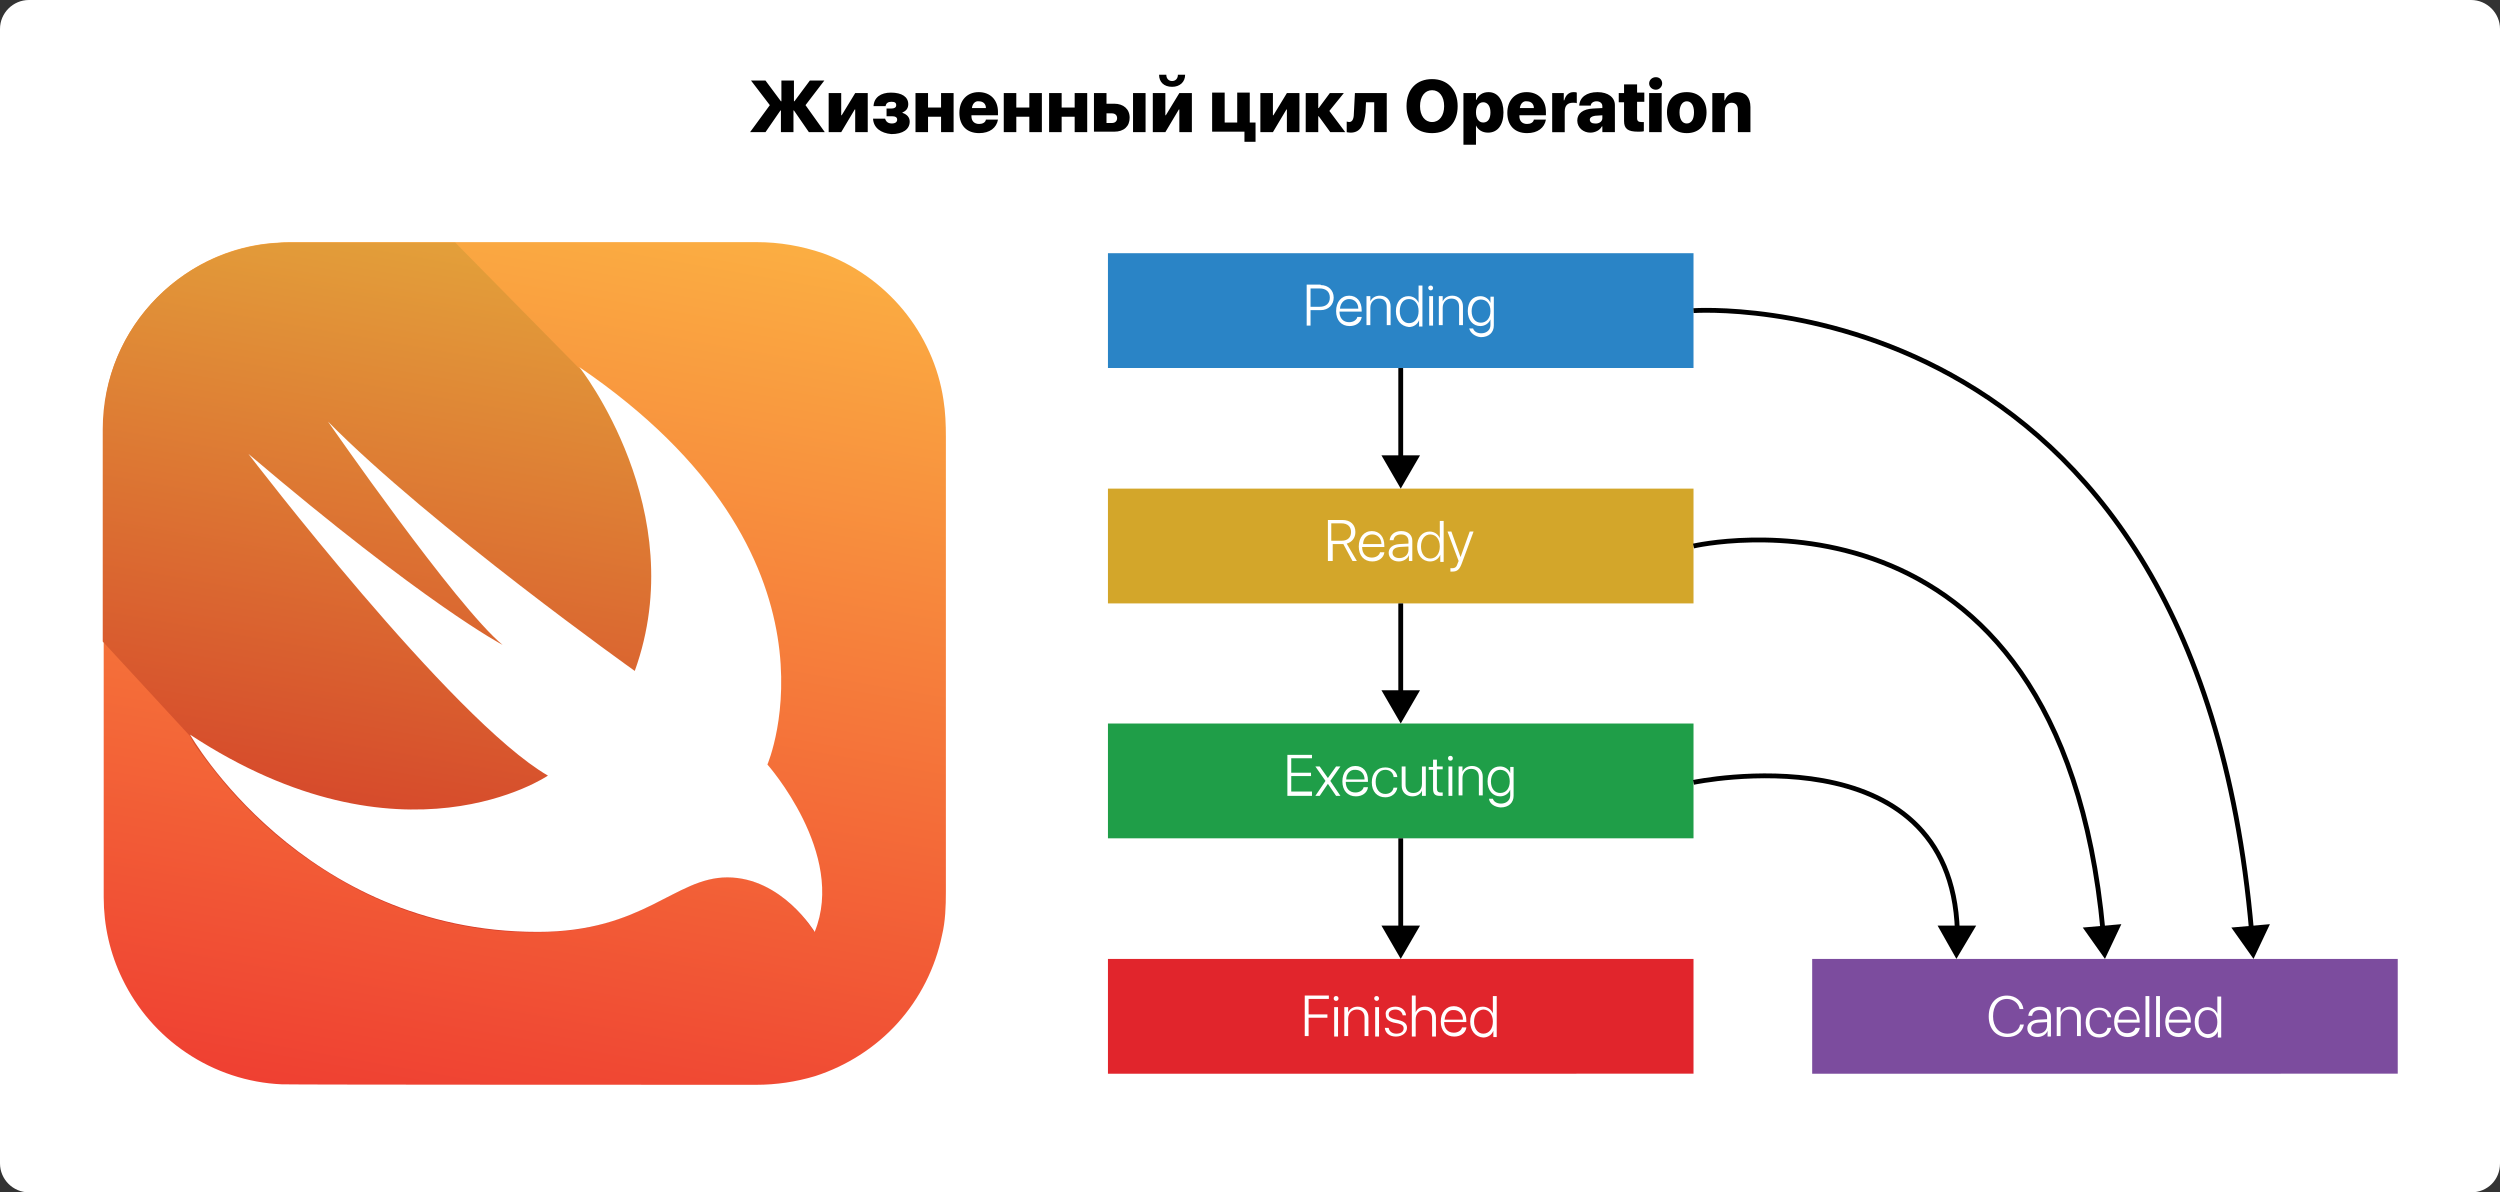 <svg xmlns="http://www.w3.org/2000/svg" xml:space="preserve" style="enable-background:new 0 0 518.3 247.2" viewBox="0 0 518.3 247.2"><rect x="0" y="0" width="518.3" height="247.2" fill="#333333" stroke="none"/><style>.st0{fill:#fff}.st8{fill:none;stroke:#000;stroke-miterlimit:10}</style><path id="Layer_1" d="M512.3 247.2H6c-3.3 0-6-2.7-6-6V6c0-3.3 2.7-6 6-6h506.3c3.3 0 6 2.7 6 6v235.2c0 3.4-2.6 6-6 6z" class="st0"/><g id="Layer_2"><path d="M171 27.4h-3.3l-3.1-4.5h-.1v4.5h-2.6v-4.5h-.1l-3.1 4.5h-3.2l4.1-5.6-3.9-5.1h3l3.2 4.3h.1v-4.3h2.6V21h.1l3.2-4.3h3l-3.9 5.1 4 5.6zM171.8 27.4v-8.1h2.6v4.6h.1l2.8-4.6h2.6v8.1h-2.6v-4.7h-.1l-2.8 4.7h-2.6zM181 24.6h2.5c.2.7.7 1 1.4 1s1.1-.3 1.1-.8-.4-.7-1.1-.7h-1.1v-1.6h1c.6 0 1-.2 1-.7 0-.5-.3-.7-1-.7s-1.1.3-1.2.9h-2.5c.1-1.8 1.5-2.8 3.6-2.8 2.3 0 3.6.9 3.6 2.4 0 .8-.4 1.4-1.2 1.7v.1c.9.3 1.5.9 1.5 1.8 0 1.6-1.4 2.6-3.8 2.6-2.2-.2-3.7-1.3-3.8-3.2zM195.1 24.2h-2.7v3.2h-2.6v-8.1h2.6v3h2.7v-3h2.6v8.1h-2.6v-3.2zM206.9 24.8c-.3 1.7-1.7 2.8-3.9 2.8-2.6 0-4.1-1.6-4.1-4.2s1.6-4.3 4-4.3 4 1.6 4 4.1v.7h-5.5v.2c0 1 .6 1.6 1.6 1.6.7 0 1.3-.3 1.4-.9h2.5zm-5.4-2.4h2.9c0-.9-.6-1.4-1.5-1.4-.7-.1-1.3.5-1.4 1.4zM213.4 24.2h-2.7v3.2h-2.6v-8.1h2.6v3h2.7v-3h2.6v8.1h-2.6v-3.2zM222.8 24.2h-2.7v3.2h-2.6v-8.1h2.6v3h2.7v-3h2.6v8.1h-2.6v-3.2zM226.8 19.3h2.6v2.2h1.6c1.9 0 3.2 1.1 3.2 2.9 0 1.8-1.2 2.9-3.2 2.9h-4.2v-8zm2.6 4.1v2.1h1.1c.7 0 1.1-.4 1.1-1s-.4-1-1.1-1h-1.1zm5.5-4.1h2.6v8.1h-2.6v-8.1zM239 27.4v-8.1h2.6v4.6h.1l2.8-4.6h2.6v8.1h-2.6v-4.7h-.1l-2.8 4.7H239zm2.8-11.9c0 .8.5 1.3 1.2 1.3s1.2-.5 1.2-1.3h1.5c0 1.5-1.1 2.5-2.7 2.5-1.7 0-2.7-1-2.7-2.5h1.5zM258 29.4v-2.1h-6.7v-8.1h2.6v6.2h2.6v-6.2h2.6v6.2h1.2v4H258zM261.3 27.4v-8.1h2.6v4.6h.1l2.8-4.6h2.6v8.1h-2.6v-4.7h-.1l-2.8 4.7h-2.6zM278.9 27.4h-3.1l-2.4-3.3h-.1v3.3h-2.6v-8.1h2.6v3.1h.1l2.3-3.1h2.9l-3 3.7 3.3 4.4zM280 27.5c-.4 0-.7-.1-.8-.1v-2.2c.1 0 .3.1.5.1.8 0 1-.9 1-2.1l.2-3.9h6.6v8.1h-2.6v-6.2h-1.7l-.1 2.1c-.3 2.5-1 4.2-3.1 4.2zM302.2 22c0 3.4-2 5.6-5.3 5.6s-5.3-2.1-5.3-5.6 2.1-5.6 5.3-5.6 5.3 2.2 5.3 5.6zm-7.8 0c0 2 1 3.3 2.5 3.3s2.5-1.3 2.5-3.3c0-2-1-3.3-2.5-3.3s-2.5 1.3-2.5 3.3zM311.7 23.3c0 2.6-1.2 4.2-3.2 4.2-1.2 0-2.1-.6-2.5-1.5v4h-2.6V19.3h2.6v1.4h.1c.4-1 1.3-1.6 2.5-1.6 1.9 0 3.1 1.6 3.1 4.2zm-2.7 0c0-1.3-.6-2.1-1.5-2.1s-1.5.8-1.5 2.1.6 2.1 1.5 2.1c1 0 1.5-.8 1.5-2.1zM320.5 24.8c-.3 1.7-1.7 2.8-3.9 2.8-2.6 0-4.1-1.6-4.1-4.2s1.6-4.3 4-4.3 4 1.6 4 4.1v.7H315v.2c0 1 .6 1.6 1.6 1.6.7 0 1.3-.3 1.4-.9h2.5zm-5.4-2.4h2.9c0-.9-.6-1.4-1.5-1.4-.7-.1-1.3.5-1.4 1.4zM321.6 19.3h2.6v1.5h.1c.3-1.1 1-1.7 1.9-1.7.3 0 .5 0 .7.1v2.2c-.2-.1-.5-.1-.8-.1-1.1 0-1.7.6-1.7 1.8v4.3h-2.6v-8.1zM327 25c0-1.5 1.2-2.4 3.3-2.5l1.9-.1V22c0-.6-.5-1-1.2-1s-1.2.4-1.2.9h-2.4c.1-1.7 1.5-2.8 3.8-2.8 2.2 0 3.6 1.1 3.6 2.7v5.6h-2.6v-1.2h-.1c-.4.8-1.4 1.3-2.4 1.3-1.4 0-2.7-1-2.7-2.5zm5.2-.5v-.6l-1.5.1c-.7.1-1.1.4-1.1.8 0 .5.4.8 1 .8.9.1 1.6-.4 1.6-1.1zM339.4 17.4v1.8h1.5v1.9h-1.5v3.4c0 .6.3.8.9.8h.5v1.9c-.3.1-.6.1-1.2.1-2.1 0-2.9-.6-2.9-2.2v-3.9h-1.1v-1.9h1.1v-1.8h2.7zM341.9 17.3c0-.7.6-1.3 1.4-1.3.8 0 1.3.6 1.3 1.3 0 .7-.6 1.3-1.3 1.3-.8 0-1.4-.6-1.4-1.3zm0 2h2.6v8.1h-2.6v-8.1zM345.6 23.3c0-2.7 1.6-4.2 4.1-4.2 2.5 0 4.1 1.6 4.1 4.2 0 2.7-1.6 4.3-4.1 4.3-2.5 0-4.1-1.6-4.1-4.3zm5.6 0c0-1.5-.6-2.3-1.5-2.3s-1.5.9-1.5 2.3c0 1.5.6 2.3 1.5 2.3s1.5-.8 1.5-2.3zM354.9 19.3h2.6v1.5h.1c.4-1.1 1.3-1.7 2.5-1.7 1.8 0 2.8 1.1 2.8 3.1v5.2h-2.6v-4.6c0-.9-.4-1.5-1.3-1.5-.8 0-1.4.6-1.4 1.5v4.6H355v-8.1z"/><linearGradient id="SVGID_1_" x1="-1754.173" x2="-1750.792" y1="-467.009" y2="-447.838" gradientTransform="matrix(-9.766 0 0 9.766 -17005.285 4604.566)" gradientUnits="userSpaceOnUse"><stop offset="0" style="stop-color:#fbae42"/><stop offset="1" style="stop-color:#ef4032"/></linearGradient><path d="M60.1 50.2h96.8c4.7 0 9.3.8 13.7 2.3 6.4 2.3 12.2 6.4 16.6 11.7 4.4 5.3 7.4 11.9 8.4 18.7.4 2.5.5 5.1.5 7.6v94.4c0 3-.1 6.1-.8 9-1.4 6.8-4.6 13.1-9.2 18.2s-10.6 8.9-17.1 11c-4 1.2-8.1 1.8-12.2 1.8-1.8 0-97 0-98.4-.1-7-.3-13.9-2.6-19.7-6.5-5.7-3.8-10.3-9.1-13.3-15.3-2.6-5.3-3.9-11.1-3.9-17V89c-.1-5.8 1.1-11.5 3.6-16.7 2.9-6.1 7.5-11.5 13.2-15.4 5.8-4 12.6-6.3 19.6-6.6.7-.1 1.5-.1 2.2-.1z" style="fill:url(#SVGID_1_)"/><linearGradient id="SVGID_00000146474202411817488470000015243555299332753035_" x1="-27.878" x2="-30.354" y1="765.69" y2="751.65" gradientTransform="matrix(9.766 0 0 -9.766 382.71 7530.438)" gradientUnits="userSpaceOnUse"><stop offset="0" style="stop-color:#e3a03a"/><stop offset="1" style="stop-color:#d43c29"/></linearGradient><path d="M168.7 193.1c-.6-1-1.3-1.9-2-2.8-1.7-2-3.7-3.8-5.9-5.3-2.7-1.8-5.9-3-9.2-3.1-2.3-.1-4.6.3-6.8 1.1s-4.3 1.8-6.3 2.9c-2.4 1.2-4.8 2.5-7.3 3.5-3 1.2-6.1 2.2-9.4 2.9-4 .8-8.1 1-12.2 1-7.3-.1-14.6-1.2-21.6-3.3-6.1-1.8-12-4.4-17.5-7.6-4.8-2.8-9.4-6-13.6-9.6-3.5-3-6.7-6.2-9.7-9.6-2-2.4-4-4.9-5.9-7.5-.8-1-1.4-2.1-2-3.2l-18-19.5V89c0-21.4 17.3-38.7 38.6-38.7h34.5l25.5 25.9c57.6 39.2 39 82.4 39 82.4s16.4 18.3 9.8 34.5z" style="fill:url(#SVGID_00000146474202411817488470000015243555299332753035_)"/><path d="M120.1 76.1c57.6 39.2 39 82.4 39 82.4s16.4 18.5 9.8 34.7c0 0-6.8-11.3-18.1-11.3-10.9 0-17.3 11.3-39.3 11.3-48.9 0-72.1-40.9-72.1-40.9 44.1 29 74.2 8.5 74.2 8.5-19.9-11.5-62.1-66.7-62.1-66.7 36.8 31.3 52.7 39.6 52.7 39.6C94.6 125.8 68 87.4 68 87.4c21.3 21.6 63.6 51.7 63.6 51.7 12-33.3-11.5-63-11.5-63z" class="st0"/><path d="M229.7 52.5h121.4v23.8H229.7z" style="fill:#2a84c6"/><path d="M229.7 101.3h121.4v23.8H229.7z" style="fill:#d3a62a"/><path d="M229.7 150h121.4v23.8H229.7z" style="fill:#1f9e48"/><path d="M229.7 198.8h121.4v23.8H229.7z" style="fill:#e1252c"/><path d="M375.7 198.8h121.4v23.8H375.7z" style="fill:#7c4c9e"/><path d="M290.4 76.3v19.2" class="st8"/><path d="m286.4 94.4 4 6.9 4-6.9z"/><path d="M290.4 125.1v19.2" class="st8"/><path d="m286.4 143.1 4 6.9 4-6.9z"/><path d="M290.4 173.8v19.3" class="st8"/><path d="m286.4 191.9 4 6.9 4-6.9z"/><path d="M351.1 64.4s104-7.2 115.7 128.7" class="st8"/><path d="m462.6 192.3 4.6 6.5 3.4-7.2z"/><path d="M351.1 113.2S427 95.5 436 193" class="st8"/><path d="m431.8 192.3 4.6 6.5 3.4-7.2z"/><path d="M351.1 162.2s53.4-11.2 54.7 30.8" class="st8"/><path d="m401.7 191.9 3.9 6.9 4.1-6.9z"/><path d="M273.8 59.1c1.6 0 2.7 1.1 2.7 2.6s-1.1 2.6-2.7 2.6h-2.1v3.2h-.8V59h2.9zm-2.1 4.5h1.9c1.3 0 2.1-.7 2.1-1.9s-.8-1.9-2.1-1.9h-1.9v3.8zM282.3 65.8c-.2 1.1-1.2 1.8-2.5 1.8-1.7 0-2.8-1.2-2.8-3.1 0-1.9 1.1-3.2 2.7-3.2s2.6 1.2 2.6 3v.3h-4.6c0 1.4.8 2.2 2 2.2.9 0 1.6-.5 1.7-1.1h.9zm-4.5-1.8h3.8c0-1.2-.8-2-1.9-2-1 0-1.8.8-1.9 2zM283.4 61.4h.7v1.1c.3-.7 1-1.2 2-1.2 1.3 0 2.2.9 2.2 2.2v3.9h-.8v-3.8c0-1.1-.6-1.7-1.6-1.7-1.1 0-1.8.8-1.8 1.9v3.6h-.8v-6zM289.4 64.5c0-1.9 1.1-3.1 2.6-3.1 1 0 1.8.6 2.1 1.4v-3.6h.8v8.5h-.7v-1.3c-.3.8-1.1 1.4-2.1 1.4-1.7-.2-2.7-1.4-2.7-3.3zm.8 0c0 1.5.8 2.5 1.9 2.5 1.2 0 2-1 2-2.5s-.8-2.5-2-2.5-1.9 1-1.9 2.5zM296.1 59.7c0-.3.2-.5.5-.5s.5.2.5.5-.2.5-.5.5c-.2 0-.5-.2-.5-.5zm.2 1.7h.8v6.1h-.8v-6.1zM298.4 61.4h.7v1.1c.3-.7 1-1.2 2-1.2 1.3 0 2.2.9 2.2 2.2v3.9h-.8v-3.8c0-1.1-.6-1.7-1.6-1.7-1.1 0-1.8.8-1.8 1.9v3.6h-.8v-6zM304.6 68.1h.8c.2.6.8 1 1.7 1 1.1 0 1.9-.7 1.9-1.7v-1.2c-.3.8-1.1 1.4-2.1 1.4-1.5 0-2.6-1.2-2.6-3.1 0-1.9 1-3.1 2.6-3.1 1 0 1.8.6 2.1 1.4v-1.3h.7v6c0 1.4-1 2.4-2.7 2.4-1.2-.1-2.2-.9-2.4-1.8zm4.4-3.6c0-1.5-.8-2.4-2-2.4-1.1 0-1.9 1-1.9 2.4 0 1.5.8 2.4 1.9 2.4 1.2 0 2-1 2-2.4zM276.1 116.3h-.8v-8.5h3c1.7 0 2.7 1 2.7 2.5 0 1.2-.7 2.1-1.8 2.4l2.1 3.6h-.9l-1.9-3.5h-2.2v3.5zm0-4.2h2.1c1.2 0 1.9-.7 1.9-1.8s-.7-1.8-2-1.8H276v3.6zM287 114.6c-.2 1.1-1.2 1.8-2.5 1.8-1.7 0-2.8-1.2-2.8-3.1 0-1.9 1.1-3.2 2.7-3.2s2.6 1.2 2.6 3v.3h-4.6c0 1.4.8 2.2 2 2.2.9 0 1.6-.5 1.7-1.1h.9zm-4.4-1.8h3.8c0-1.2-.8-2-1.9-2-1.1 0-1.9.8-1.9 2zM287.9 114.6c0-1 .8-1.7 2.2-1.8l1.9-.1v-.5c0-.9-.6-1.4-1.5-1.4s-1.5.4-1.6 1.2h-.8c.1-1.1 1-1.9 2.4-1.9s2.3.8 2.3 2v4.2h-.7v-1.2c-.3.8-1.2 1.3-2.1 1.3-1.2 0-2.1-.7-2.1-1.8zm4.1-.6v-.7l-1.8.1c-1 .1-1.5.5-1.5 1.2s.6 1.1 1.4 1.1c1.1 0 1.9-.7 1.9-1.7zM293.8 113.3c0-1.9 1.1-3.1 2.6-3.1 1 0 1.8.6 2.1 1.4V108h.8v8.5h-.7V115c-.3.8-1.1 1.4-2.1 1.4-1.6 0-2.7-1.3-2.7-3.1zm.8 0c0 1.5.8 2.5 1.9 2.5 1.2 0 2-1 2-2.5s-.8-2.5-2-2.5c-1.1 0-1.9 1-1.9 2.5zM300.7 118.5v-.7h.4c.6 0 .9-.3 1.1-1l.2-.5-2.3-6.1h.8l1.9 5.3 1.9-5.3h.8l-2.4 6.5c-.5 1.4-1 1.8-2 1.8h-.4zM272 165h-5.1v-8.5h5.1v.7h-4.3v3h4.1v.7h-4.1v3.2h4.3v.9zM275.3 162.5l-1.7 2.5h-.9l2.1-3.1-2.1-3h.9l1.7 2.4 1.7-2.4h.9l-2.1 3 2.1 3.1h-.9l-1.7-2.5zM283.6 163.3c-.2 1.1-1.2 1.8-2.5 1.8-1.7 0-2.8-1.2-2.8-3.1 0-1.9 1.1-3.2 2.7-3.2s2.6 1.2 2.6 3v.3H279c0 1.4.8 2.2 2 2.2.9 0 1.6-.5 1.7-1.1h.9zm-4.5-1.7h3.8c0-1.2-.8-2-1.9-2-1.1-.1-1.9.8-1.9 2zM288.9 160.9c-.2-.8-.8-1.3-1.7-1.3-1.2 0-2 1-2 2.5s.8 2.5 2 2.5c.9 0 1.6-.5 1.7-1.3h.8c-.2 1.2-1.2 2-2.5 2-1.7 0-2.8-1.2-2.8-3.1 0-1.9 1.1-3.1 2.8-3.1 1.4 0 2.4.9 2.5 2h-.8zM295.5 165h-.7v-1.1c-.3.8-1.1 1.2-2 1.2-1.3 0-2.2-.9-2.2-2.2v-4h.8v3.8c0 1.1.6 1.7 1.6 1.7 1.1 0 1.8-.7 1.8-1.9v-3.6h.8v6.1zM297.9 157.4v1.5h1.2v.6h-1.2v3.9c0 .6.2.9.8.9h.4v.7h-.6c-1 0-1.4-.4-1.4-1.5v-3.9h-.9v-.6h.9v-1.5h.8zM300.2 157.2c0-.3.2-.5.5-.5s.5.2.5.5-.2.5-.5.5-.5-.2-.5-.5zm.1 1.7h.8v6.1h-.8v-6.1zM302.5 158.9h.7v1.1c.3-.7 1-1.2 2-1.2 1.3 0 2.2.9 2.2 2.2v3.9h-.8v-3.8c0-1.1-.6-1.7-1.6-1.7-1.1 0-1.8.8-1.8 1.9v3.6h-.8v-6zM308.7 165.6h.8c.2.6.8 1 1.7 1 1.1 0 1.9-.7 1.9-1.7v-1.2c-.3.8-1.1 1.4-2.1 1.4-1.5 0-2.6-1.2-2.6-3.1 0-1.9 1-3.1 2.6-3.1 1 0 1.8.6 2.1 1.4V159h.7v6c0 1.4-1 2.4-2.7 2.4-1.3-.1-2.3-.8-2.4-1.8zm4.3-3.6c0-1.5-.8-2.4-2-2.4-1.1 0-1.9 1-1.9 2.4 0 1.5.8 2.4 1.9 2.4 1.3 0 2-1 2-2.4zM270.5 214.9v-8.5h5v.7h-4.2v3.2h3.9v.7h-3.9v3.8h-.8zM276.5 207c0-.3.2-.5.5-.5s.5.2.5.5-.2.5-.5.5-.5-.2-.5-.5zm.1 1.8h.8v6.1h-.8v-6.1zM278.8 208.8h.7v1.1c.3-.7 1-1.2 2-1.2 1.3 0 2.2.9 2.2 2.2v3.9h-.8V211c0-1.1-.6-1.7-1.6-1.7-1.1 0-1.8.8-1.8 1.9v3.6h-.8v-6zM284.9 207c0-.3.2-.5.5-.5s.5.2.5.5-.2.5-.5.5c-.2 0-.5-.2-.5-.5zm.2 1.8h.8v6.1h-.8v-6.1zM289.3 208.7c1.2 0 2.1.7 2.2 1.8h-.7c-.1-.7-.7-1.2-1.5-1.2s-1.4.4-1.4 1c0 .5.4.8 1.2 1l.9.2c1.2.3 1.7.8 1.7 1.6 0 1-1 1.8-2.3 1.8-1.3 0-2.2-.7-2.3-1.8h.8c.1.7.7 1.2 1.6 1.2s1.5-.4 1.5-1.1c0-.5-.3-.8-1.1-1l-1-.2c-1.1-.3-1.6-.8-1.6-1.6-.2-1 .7-1.7 2-1.7zM292.7 206.4h.8v3.5c.3-.8 1-1.2 2-1.2 1.3 0 2.2.9 2.2 2.3v3.9h-.8v-3.8c0-1.1-.6-1.7-1.6-1.7-1.1 0-1.8.8-1.8 1.9v3.6h-.8v-8.5zM304 213.1c-.2 1.1-1.2 1.8-2.5 1.8-1.7 0-2.8-1.2-2.8-3.1 0-1.9 1.1-3.2 2.7-3.2s2.6 1.2 2.6 3v.3h-4.6c0 1.4.8 2.2 2 2.2.9 0 1.6-.5 1.7-1.1h.9zm-4.5-1.7h3.8c0-1.2-.8-2-1.9-2-1.1-.1-1.8.8-1.9 2zM304.8 211.8c0-1.9 1.1-3.1 2.6-3.1 1 0 1.8.6 2.1 1.4v-3.6h.8v8.5h-.7v-1.3c-.3.8-1.1 1.4-2.1 1.4-1.6-.1-2.7-1.4-2.7-3.3zm.8 0c0 1.5.8 2.5 1.9 2.5 1.2 0 2-1 2-2.5s-.8-2.5-2-2.5c-1.1.1-1.9 1-1.9 2.5zM412.3 210.7c0-2.6 1.5-4.3 3.8-4.3 1.8 0 3.2 1.2 3.4 2.8h-.8c-.2-1.2-1.3-2.1-2.6-2.1-1.8 0-2.9 1.4-2.9 3.6s1.2 3.6 3 3.6c1.3 0 2.4-.7 2.6-1.9h.8c-.3 1.6-1.6 2.6-3.4 2.6-2.4 0-3.9-1.7-3.9-4.3zM420.3 213.2c0-1 .8-1.7 2.2-1.8l1.9-.1v-.5c0-.9-.6-1.4-1.5-1.4s-1.5.4-1.6 1.2h-.8c.1-1.1 1-1.9 2.4-1.9s2.3.8 2.3 2v4.2h-.7v-1.2c-.3.8-1.2 1.3-2.1 1.3-1.2 0-2.1-.7-2.1-1.8zm4.1-.6v-.7l-1.8.1c-1 .1-1.5.5-1.5 1.2s.6 1.1 1.4 1.1c1.1 0 1.9-.7 1.9-1.7zM426.5 208.8h.7v1.1c.3-.7 1-1.2 2-1.2 1.3 0 2.2.9 2.2 2.2v3.9h-.8V211c0-1.1-.6-1.7-1.6-1.7-1.1 0-1.8.8-1.8 1.9v3.6h-.8v-6zM436.9 210.7c-.2-.8-.8-1.3-1.7-1.3-1.2 0-2 1-2 2.5s.8 2.5 2 2.5c.9 0 1.6-.5 1.7-1.3h.8c-.2 1.2-1.2 2-2.5 2-1.7 0-2.8-1.2-2.8-3.1 0-1.9 1.1-3.1 2.8-3.1 1.4 0 2.4.9 2.5 2h-.8zM443.6 213.2c-.2 1.1-1.2 1.8-2.5 1.8-1.7 0-2.8-1.2-2.8-3.1 0-1.9 1.1-3.2 2.7-3.2s2.6 1.2 2.6 3v.3H439c0 1.4.8 2.2 2 2.2.9 0 1.6-.5 1.7-1.1h.9zm-4.4-1.8h3.8c0-1.2-.8-2-1.9-2-1.1 0-1.9.8-1.9 2zM444.8 206.5h.8v8.5h-.8v-8.5zM447 206.5h.8v8.5h-.8v-8.5zM454.2 213.2c-.2 1.1-1.2 1.8-2.5 1.8-1.7 0-2.8-1.2-2.8-3.1 0-1.9 1.1-3.2 2.7-3.2s2.6 1.2 2.6 3v.3h-4.6c0 1.4.8 2.2 2 2.2.9 0 1.6-.5 1.7-1.1h.9zm-4.5-1.8h3.8c0-1.2-.8-2-1.9-2-1.1 0-1.9.8-1.9 2zM455 211.9c0-1.9 1.1-3.1 2.6-3.1 1 0 1.8.6 2.1 1.4v-3.6h.8v8.5h-.7v-1.3c-.3.8-1.1 1.4-2.1 1.4-1.7-.2-2.7-1.4-2.7-3.3zm.8 0c0 1.5.8 2.5 1.9 2.5 1.2 0 2-1 2-2.5s-.8-2.5-2-2.5-1.9 1-1.9 2.5z" class="st0"/></g></svg>
